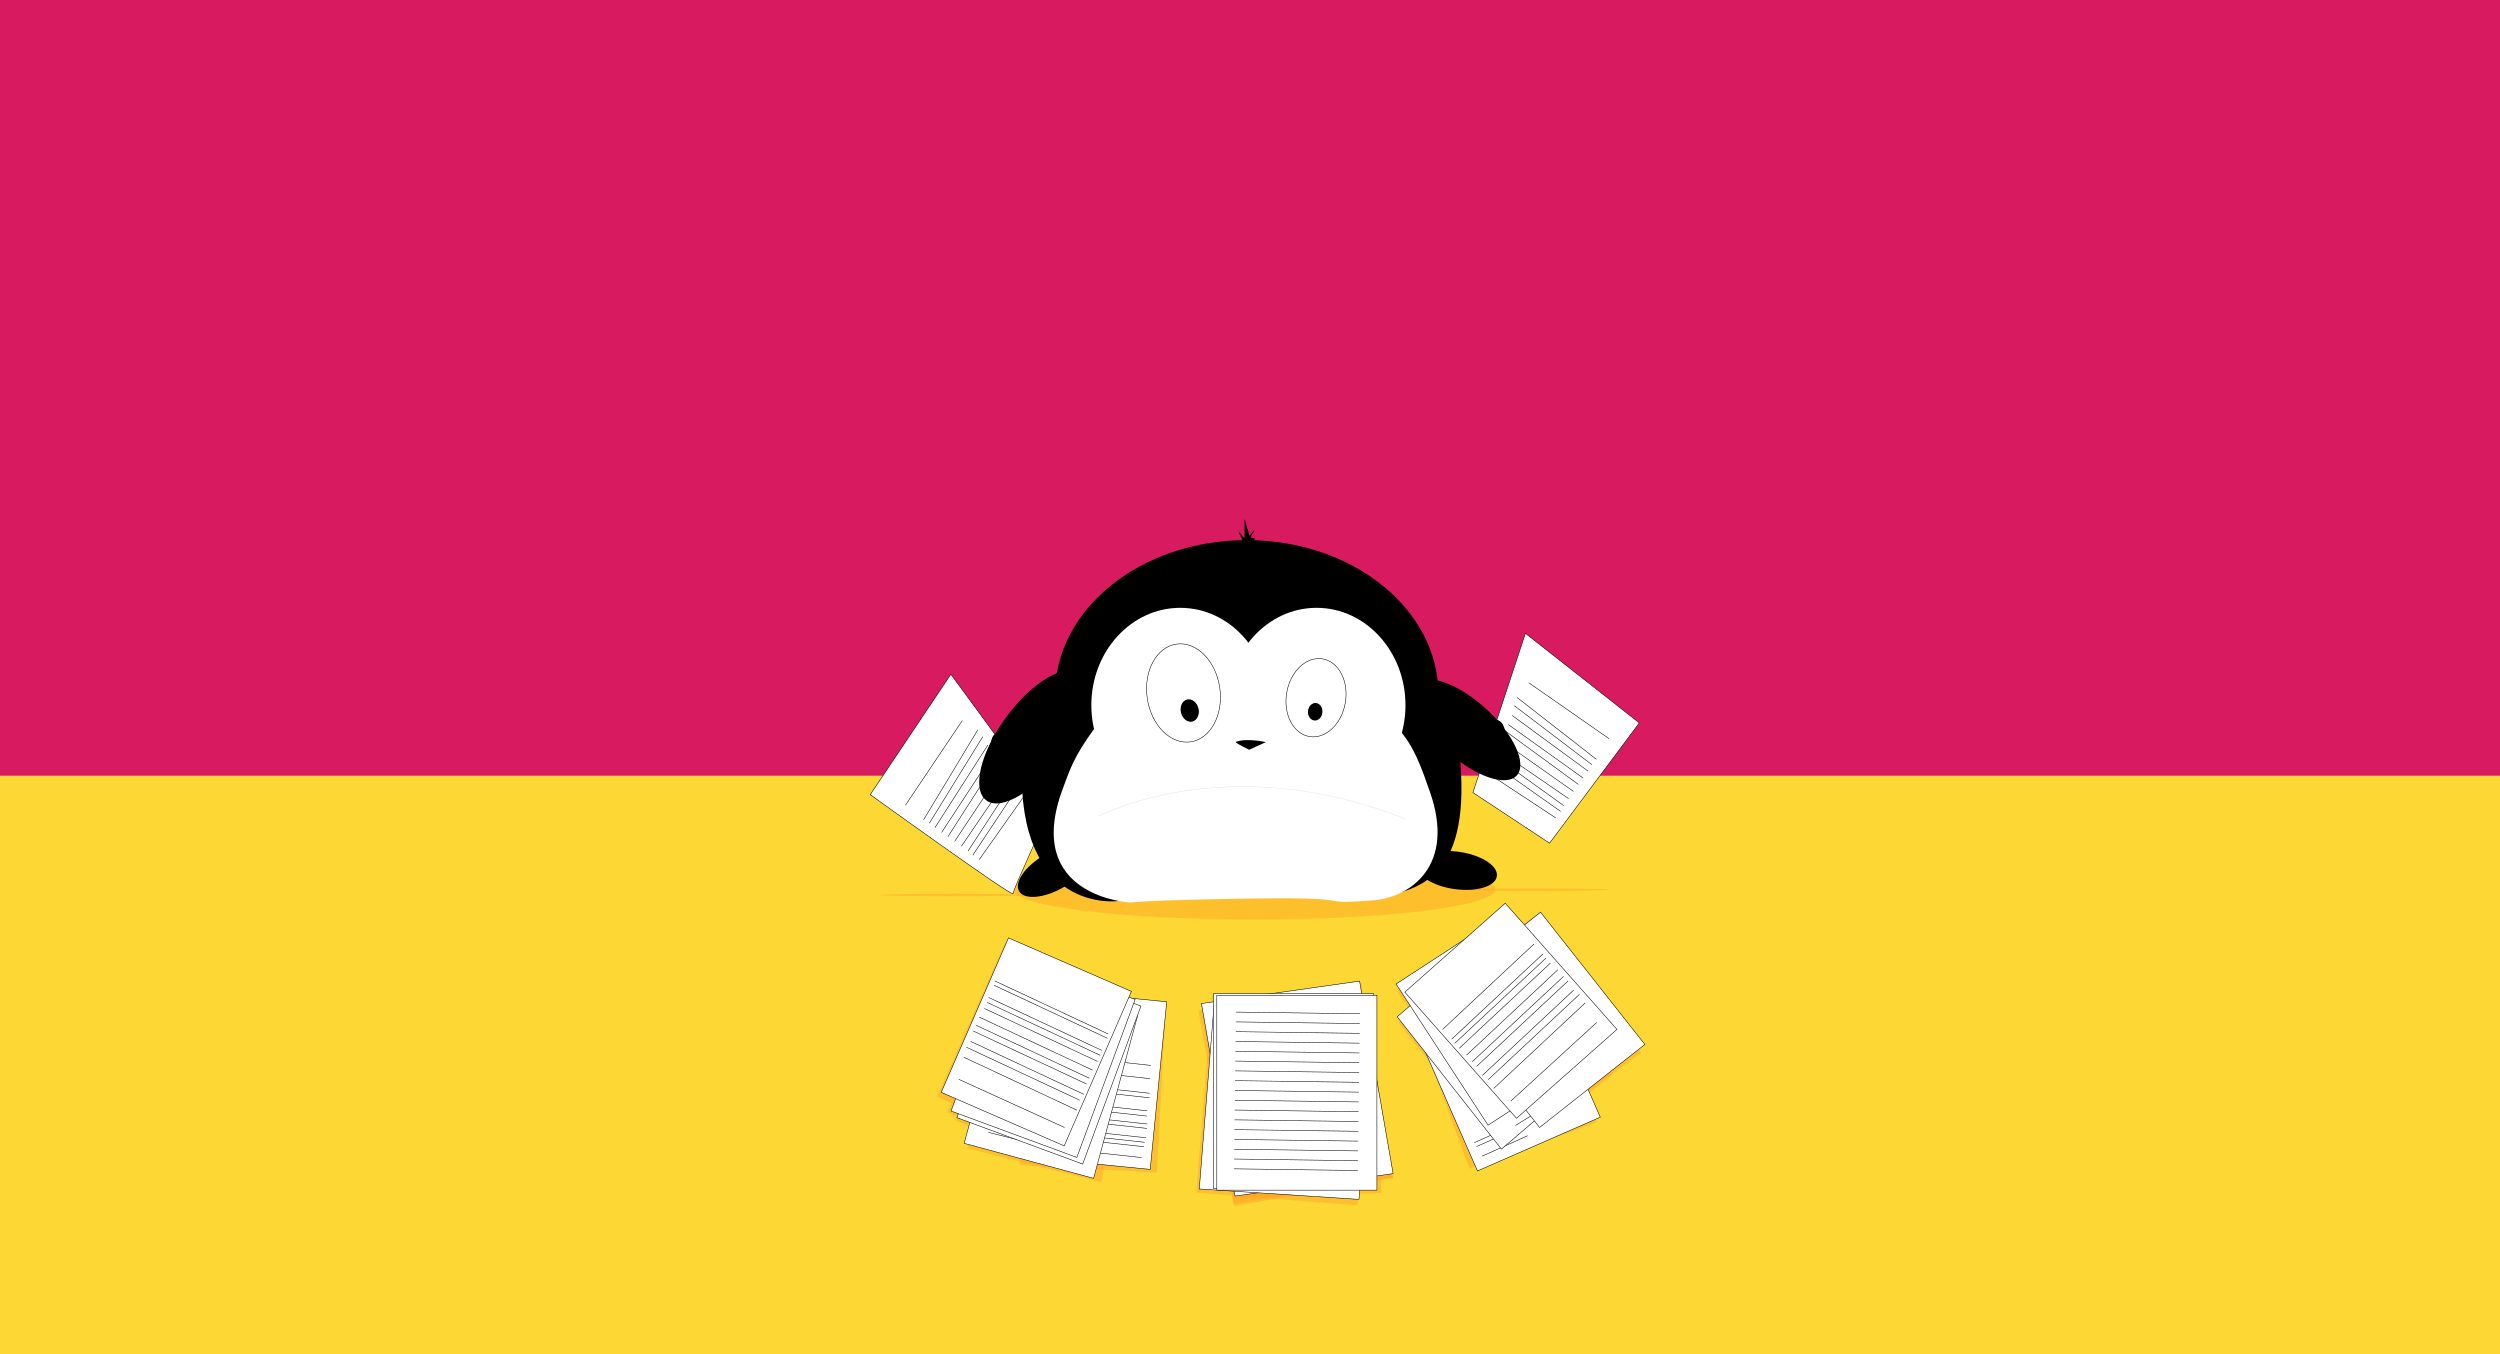 <?xml version="1.0" encoding="utf-8"?>
<!-- Generator: Adobe Illustrator 16.0.0, SVG Export Plug-In . SVG Version: 6.00 Build 0)  -->
<!DOCTYPE svg PUBLIC "-//W3C//DTD SVG 1.1//EN" "http://www.w3.org/Graphics/SVG/1.1/DTD/svg11.dtd">
<svg version="1.1" id="hp" xmlns="http://www.w3.org/2000/svg" xmlns:xlink="http://www.w3.org/1999/xlink" x="0px" y="0px"
	 width="1200px" height="650px" viewBox="0 0 1200 650" enable-background="new 0 0 1200 650" xml:space="preserve">
<g id="fond">
	<rect x="-149.776" y="-16.396" fill="#FDD835" width="1549.873" height="745.334"/>
	<rect x="-149.259" y="-171.422" fill="#D81B60" width="1549.355" height="543.754"/>
</g>
<g id="pingouin">
	<ellipse opacity="0.5" fill="#FFA726" cx="601.924" cy="427.023" rx="115.682" ry="14.365"/>
	<ellipse opacity="0.5" fill="#FFA726" cx="457.963" cy="429.618" rx="36.385" ry="0.588"/>
	<ellipse opacity="0.5" fill="#FFA726" cx="736.253" cy="427.022" rx="36.384" ry="0.588"/>
	
		<rect x="463.482" y="461.315" transform="matrix(0.915 0.404 -0.404 0.915 244.77 -156.97)" opacity="0.5" fill="#FFA726" width="62.069" height="80.967"/>
	
		<rect x="468.447" y="468.862" transform="matrix(0.915 0.404 -0.404 0.915 248.241 -158.332)" opacity="0.5" fill="#FFA726" width="62.069" height="80.966"/>
	
		<rect x="472.197" y="472.612" transform="matrix(0.915 0.404 -0.404 0.915 250.075 -159.527)" opacity="0.5" fill="#FFA726" width="62.069" height="80.966"/>
	
		<rect x="472.914" y="479.42" transform="matrix(0.97 0.245 -0.245 0.97 142.963 -108.207)" opacity="0.5" fill="#FFA726" width="66.054" height="80.967"/>
	
		<rect x="491.082" y="480.068" transform="matrix(0.999 0.053 -0.053 0.999 28.481 -27.186)" opacity="0.5" fill="#FFA726" width="66.054" height="80.968"/>
	
		<rect x="577.985" y="480.094" transform="matrix(0.997 0.079 -0.079 0.997 43.465 -46.918)" opacity="0.5" fill="#FFA726" width="77.565" height="95.375"/>
	
		<rect x="584.049" y="476.824" transform="matrix(0.987 -0.161 0.161 0.987 -76.468 107.379)" opacity="0.5" fill="#FFA726" width="77.565" height="95.263"/>
	
		<rect x="688.927" y="469.294" transform="matrix(0.939 -0.344 0.344 0.939 -131.661 279.037)" opacity="0.5" fill="#FFA726" width="64.993" height="83.364"/>
	
		<rect x="704.942" y="448.695" transform="matrix(0.815 -0.579 0.579 0.815 -147.743 517.559)" opacity="0.5" fill="#FFA726" width="64.994" height="83.363"/>
	
		<rect x="688.927" y="449.694" transform="matrix(0.815 -0.579 0.579 0.815 -151.279 508.486)" opacity="0.5" fill="#FFA726" width="64.992" height="83.364"/>
	
		<rect x="689.928" y="461.771" transform="matrix(0.784 -0.621 0.621 0.784 -156.478 557.216)" opacity="0.5" fill="#FFA726" width="64.992" height="83.362"/>
	
		<rect x="583.225" y="477.083" transform="matrix(0.984 -0.179 0.179 0.984 -84.031 120.064)" opacity="0.5" fill="#FFA726" width="77.565" height="95.375"/>
	
		<rect x="590.351" y="478.497" transform="matrix(1 -0.033 0.033 1 -16.773 20.612)" opacity="0.5" fill="#FFA726" width="70.453" height="95.376"/>
	<g>
		<path fill="#FFFFFF" stroke="#000000" stroke-width="0.25" stroke-miterlimit="10" d="M504.01,388.54l-47.594-64.905
			l-38.709,57.792c0,0,68.535,49.452,68.535,47.55C486.242,427.072,504.01,388.54,504.01,388.54z"/>
		
			<line fill="none" stroke="#000000" stroke-width="0.25" stroke-miterlimit="10" x1="434.634" y1="386.472" x2="461.92" y2="345.855"/>
		
			<line fill="none" stroke="#000000" stroke-width="0.25" stroke-miterlimit="10" x1="443.313" y1="393.521" x2="469.364" y2="350.278"/>
		
			<line fill="none" stroke="#000000" stroke-width="0.25" stroke-miterlimit="10" x1="446.07" y1="395.17" x2="471.758" y2="353.571"/>
		
			<line fill="none" stroke="#000000" stroke-width="0.25" stroke-miterlimit="10" x1="448.776" y1="397.28" x2="474.172" y2="357.632"/>
		
			<line fill="none" stroke="#000000" stroke-width="0.25" stroke-miterlimit="10" x1="451.973" y1="399.571" x2="477.215" y2="361.057"/>
		
			<line fill="none" stroke="#000000" stroke-width="0.25" stroke-miterlimit="10" x1="455.017" y1="401.594" x2="479.262" y2="363.808"/>
		
			<line fill="none" stroke="#000000" stroke-width="0.25" stroke-miterlimit="10" x1="458.213" y1="403.889" x2="482.203" y2="367.768"/>
		
			<line fill="none" stroke="#000000" stroke-width="0.25" stroke-miterlimit="10" x1="461.475" y1="406.206" x2="485.054" y2="371.604"/>
		
			<line fill="none" stroke="#000000" stroke-width="0.25" stroke-miterlimit="10" x1="464.67" y1="408.498" x2="486.869" y2="374.445"/>
		
			<line fill="none" stroke="#000000" stroke-width="0.25" stroke-miterlimit="10" x1="466.913" y1="410.539" x2="489.123" y2="377.077"/>
		
			<line fill="none" stroke="#000000" stroke-width="0.25" stroke-miterlimit="10" x1="469.993" y1="412.657" x2="492.209" y2="381.23"/>
	</g>
	<g>
		<polygon fill="#FFFFFF" stroke="#000000" stroke-width="0.25" stroke-miterlimit="10" points="706.99,380.437 732.195,304.001 
			786.871,347.002 743.787,404.736 		"/>
		
			<line fill="none" stroke="#000000" stroke-width="0.25" stroke-miterlimit="10" x1="772.332" y1="354.564" x2="733.83" y2="327.737"/>
		
			<line fill="none" stroke="#000000" stroke-width="0.25" stroke-miterlimit="10" x1="766.256" y1="364.482" x2="728.115" y2="334.743"/>
		
			<line fill="none" stroke="#000000" stroke-width="0.25" stroke-miterlimit="10" x1="764.143" y1="367.088" x2="726.859" y2="338.725"/>
		
			<line fill="none" stroke="#000000" stroke-width="0.25" stroke-miterlimit="10" x1="762.221" y1="370.099" x2="725.818" y2="343.423"/>
		
			<line fill="none" stroke="#000000" stroke-width="0.25" stroke-miterlimit="10" x1="759.889" y1="373.471" x2="723.98" y2="347.782"/>
		
			<line fill="none" stroke="#000000" stroke-width="0.25" stroke-miterlimit="10" x1="757.619" y1="376.533" x2="722.887" y2="351.127"/>
		
			<line fill="none" stroke="#000000" stroke-width="0.25" stroke-miterlimit="10" x1="755.289" y1="379.905" x2="721.311" y2="355.938"/>
		
			<line fill="none" stroke="#000000" stroke-width="0.25" stroke-miterlimit="10" x1="752.904" y1="383.328" x2="719.783" y2="360.603"/>
		
			<line fill="none" stroke="#000000" stroke-width="0.25" stroke-miterlimit="10" x1="750.572" y1="386.699" x2="718.938" y2="363.939"/>
		
			<line fill="none" stroke="#000000" stroke-width="0.25" stroke-miterlimit="10" x1="749.07" y1="389.464" x2="717.605" y2="367.256"/>
		
			<line fill="none" stroke="#000000" stroke-width="0.25" stroke-miterlimit="10" x1="746.795" y1="392.63" x2="715.957" y2="372.305"/>
	</g>
	<g>
		<path d="M473.457,384.203c7.119,5.227,22.914-4.176,35.278-21.004c12.366-16.83,16.621-34.713,9.501-39.943
			c-7.119-5.231-22.914,4.172-35.279,21C470.592,361.085,466.338,378.968,473.457,384.203z"/>
		<ellipse transform="matrix(0.867 -0.499 0.499 0.867 -141.041 308.225)" cx="505.777" cy="417.821" rx="19.389" ry="9.002"/>
		<path d="M680.108,415.057c0.71-4.92,9.874-7.674,20.474-6.146c10.598,1.527,18.617,6.754,17.904,11.672
			c-0.707,4.926-9.871,7.675-20.469,6.148C687.418,425.204,679.398,419.977,680.108,415.057z"/>
		<path d="M728.041,372.237c5.123-5.663-1.566-20.075-14.955-32.196c-13.385-12.121-28.387-17.355-33.513-11.693
			c-5.129,5.662,1.565,20.077,14.948,32.195C707.908,372.664,722.912,377.9,728.041,372.237z"/>
		<ellipse cx="598.429" cy="333.301" rx="92.012" ry="74.047"/>
		<path d="M701.023,366.367c4.201,55.437-19.912,61.666-43.004,64.593c-31.646,3.207-3.723-2.284-59.076-1.259
			c-55.354,1.027-62.568,2.815-62.568,2.815s-48.236,6.393-45.89-66.149c0-44.237,47.132-80.1,105.271-80.1
			S700.363,325.436,701.023,366.367z"/>
		<ellipse fill="#FFFFFF" cx="566.52" cy="338.494" rx="42.673" ry="46.739"/>
		<ellipse fill="#FFFFFF" cx="631.955" cy="338.494" rx="42.673" ry="46.739"/>
		<path fill="#FFFFFF" d="M659.477,432.154c-30.381,2.232-3.573-1.59-56.713-0.876c-53.139,0.715-60.064,1.959-60.064,1.959
			s-52.211-2.457-32.459-54.95c3.138-8.342,4.971-14.883,15.367-29.008c10.393-14.127,44.821-17.842,74.096-17.842
			c26.604,0,58.627,7.536,68.627,15.765c10,8.228,14.531,23.103,17.879,32.464C699.008,415.456,677.047,430.539,659.477,432.154z"/>
		<path fill="#FFFFFF" stroke="#000000" stroke-width="0.25" stroke-miterlimit="10" d="M585.484,330.111
			c1.879,12.955-4.391,24.59-14.002,25.982c-9.61,1.394-18.923-7.981-20.802-20.939c-1.88-12.96,4.388-24.594,14.001-25.986
			C574.291,307.773,583.605,317.148,585.484,330.111z"/>
		
			<ellipse transform="matrix(0.974 -0.229 0.229 0.974 -62.884 139.673)" stroke="#FFFFFF" stroke-width="0.5" stroke-miterlimit="10" cx="570.708" cy="340.939" rx="4.576" ry="5.692"/>
		<path d="M599.593,359.885l8.046-3.67c0,0-9.594-2.176-14.604-0.025C593.725,357.07,599.593,359.885,599.593,359.885z"/>
		<path d="M489.414,365.785c-2.496,2.296-7.234,1.207-10.579-2.427c-3.347-3.64-4.036-8.449-1.54-10.747
			c2.496-2.297,7.232-1.208,10.579,2.429C491.219,358.677,491.909,363.486,489.414,365.785z"/>
		<path d="M705.998,368.967c-3.639-2.165-3.525-9.063,0.24-15.401c3.775-6.34,9.781-9.726,13.424-7.563
			c3.639,2.165,3.527,9.063-0.244,15.402C715.645,367.742,709.637,371.129,705.998,368.967z"/>
		<polygon points="597.387,261.484 594.445,255.146 597.387,258.316 597.387,249.026 599.771,257.113 602.414,254.053 
			600.24,257.987 602.414,258.425 601.102,261.484 		"/>
		
			<ellipse transform="matrix(0.986 0.167 -0.167 0.986 64.768 -100.757)" fill="#FFFFFF" stroke="#000000" stroke-width="0.25" stroke-miterlimit="10" cx="631.685" cy="334.857" rx="14.273" ry="18.905"/>
		
			<ellipse transform="matrix(0.997 0.081 -0.081 0.997 29.574 -49.785)" stroke="#FFFFFF" stroke-width="0.5" stroke-miterlimit="10" cx="631.264" cy="341.32" rx="3.725" ry="4.47"/>
	</g>
	<g>
		<g>
			
				<rect x="690.244" y="471.436" transform="matrix(-0.916 0.401 -0.401 -0.916 1589.447 691.294)" fill="#FFFFFF" stroke="#000000" stroke-width="0.25" stroke-miterlimit="10" width="64.368" height="80.868"/>
			
				<line fill="none" stroke="#000000" stroke-width="0.25" stroke-miterlimit="10" x1="711.393" y1="554.966" x2="733.242" y2="545.147"/>
			
				<line fill="none" stroke="#000000" stroke-width="0.25" stroke-miterlimit="10" x1="708.682" y1="550.375" x2="730.531" y2="540.556"/>
			
				<line fill="none" stroke="#000000" stroke-width="0.25" stroke-miterlimit="10" x1="707.676" y1="548.478" x2="729.523" y2="538.657"/>
		</g>
		<polygon fill="#FFFFFF" stroke="#000000" stroke-width="0.25" stroke-miterlimit="10" points="720.686,551.574 775.201,504.914 
			725.158,441.387 670.643,488.048 		"/>
		<polygon fill="#FFFFFF" stroke="#000000" stroke-width="0.25" stroke-miterlimit="10" points="668.698,563.32 592.787,574.103 
			576.68,481.697 652.591,470.917 		"/>
		<polygon fill="#FFFFFF" stroke="#000000" stroke-width="0.25" stroke-miterlimit="10" points="652.297,575.715 575.652,570.705 
			583.137,477.411 659.782,482.419 		"/>
		
			<rect x="582.443" y="476.924" fill="#FFFFFF" stroke="#000000" stroke-width="0.25" stroke-miterlimit="10" width="76.847" height="93.54"/>
		
			<rect x="491.925" y="477.622" transform="matrix(0.995 0.098 -0.098 0.995 53.324 -48.895)" fill="#FFFFFF" stroke="#000000" stroke-width="0.25" stroke-miterlimit="10" width="64.367" height="80.868"/>
		
			<line fill="none" stroke="#000000" stroke-width="0.25" stroke-miterlimit="10" x1="547.923" y1="555.631" x2="524.109" y2="553.046"/>
		
			<line fill="none" stroke="#000000" stroke-width="0.25" stroke-miterlimit="10" x1="549.082" y1="550.429" x2="525.269" y2="547.841"/>
		
			<line fill="none" stroke="#000000" stroke-width="0.25" stroke-miterlimit="10" x1="549.453" y1="548.312" x2="525.641" y2="545.726"/>
		
			<line fill="none" stroke="#000000" stroke-width="0.25" stroke-miterlimit="10" x1="550.133" y1="546.139" x2="526.32" y2="543.553"/>
		
			<line fill="none" stroke="#000000" stroke-width="0.25" stroke-miterlimit="10" x1="550.564" y1="541.643" x2="526.751" y2="539.057"/>
		
			<line fill="none" stroke="#000000" stroke-width="0.25" stroke-miterlimit="10" x1="550.668" y1="539.528" x2="526.855" y2="536.942"/>
		
			<line fill="none" stroke="#000000" stroke-width="0.25" stroke-miterlimit="10" x1="550.537" y1="535.71" x2="526.724" y2="533.124"/>
		
			<line fill="none" stroke="#000000" stroke-width="0.25" stroke-miterlimit="10" x1="550.66" y1="533.198" x2="526.846" y2="530.612"/>
		
			<line fill="none" stroke="#000000" stroke-width="0.25" stroke-miterlimit="10" x1="551.771" y1="526.931" x2="527.959" y2="524.344"/>
		
			<line fill="none" stroke="#000000" stroke-width="0.25" stroke-miterlimit="10" x1="551.844" y1="524.77" x2="528.029" y2="522.183"/>
		
			<line fill="none" stroke="#000000" stroke-width="0.25" stroke-miterlimit="10" x1="552.033" y1="517.761" x2="528.22" y2="515.173"/>
		
			<line fill="none" stroke="#000000" stroke-width="0.25" stroke-miterlimit="10" x1="552.424" y1="511.407" x2="528.611" y2="508.823"/>
		
			<rect x="472.529" y="477.861" transform="matrix(0.965 0.261 -0.261 0.965 152.651 -113.7)" fill="#FFFFFF" stroke="#000000" stroke-width="0.25" stroke-miterlimit="10" width="64.367" height="80.869"/>
		
			<line fill="none" stroke="#000000" stroke-width="0.25" stroke-miterlimit="10" x1="474.418" y1="543.553" x2="512.544" y2="553.046"/>
		
			<rect x="471.559" y="469.32" transform="matrix(0.938 0.346 -0.346 0.938 207.346 -142.744)" fill="#FFFFFF" stroke="#000000" stroke-width="0.25" stroke-miterlimit="10" width="64.367" height="80.869"/>
		
			<rect x="468.768" y="466.128" transform="matrix(0.938 0.346 -0.346 0.938 206.064 -141.974)" fill="#FFFFFF" stroke="#000000" stroke-width="0.25" stroke-miterlimit="10" width="64.366" height="80.869"/>
		
			<rect x="465.217" y="459.647" transform="matrix(0.917 0.399 -0.399 0.917 240.851 -156.935)" fill="#FFFFFF" stroke="#000000" stroke-width="0.25" stroke-miterlimit="10" width="64.368" height="80.869"/>
		
			<line fill="none" stroke="#000000" stroke-width="0.25" stroke-miterlimit="10" x1="460.21" y1="518.083" x2="510.982" y2="541.184"/>
		
			<line fill="none" stroke="#000000" stroke-width="0.25" stroke-miterlimit="10" x1="462.6" y1="507.471" x2="516.969" y2="532.901"/>
		
			<line fill="none" stroke="#000000" stroke-width="0.25" stroke-miterlimit="10" x1="463.848" y1="502.657" x2="518.218" y2="528.088"/>
		
			<line fill="none" stroke="#000000" stroke-width="0.25" stroke-miterlimit="10" x1="465.902" y1="499.869" x2="520.272" y2="525.3"/>
		
			<line fill="none" stroke="#000000" stroke-width="0.25" stroke-miterlimit="10" x1="467.162" y1="494.884" x2="521.531" y2="520.314"/>
		
			<line fill="none" stroke="#000000" stroke-width="0.25" stroke-miterlimit="10" x1="468.51" y1="492.123" x2="522.879" y2="517.553"/>
		
			<line fill="none" stroke="#000000" stroke-width="0.25" stroke-miterlimit="10" x1="470.08" y1="488.237" x2="524.449" y2="513.668"/>
		
			<line fill="none" stroke="#000000" stroke-width="0.25" stroke-miterlimit="10" x1="472.461" y1="484.063" x2="526.83" y2="509.493"/>
		
			<line fill="none" stroke="#000000" stroke-width="0.25" stroke-miterlimit="10" x1="473.768" y1="481.132" x2="528.137" y2="506.562"/>
		
			<line fill="none" stroke="#000000" stroke-width="0.25" stroke-miterlimit="10" x1="474.507" y1="478.769" x2="528.876" y2="504.199"/>
		
			<line fill="none" stroke="#000000" stroke-width="0.25" stroke-miterlimit="10" x1="477.191" y1="472.948" x2="531.561" y2="498.38"/>
		
			<line fill="none" stroke="#000000" stroke-width="0.25" stroke-miterlimit="10" x1="477.528" y1="470.866" x2="531.897" y2="496.296"/>
		
			<rect x="687.121" y="448.676" transform="matrix(-0.838 0.546 -0.546 -0.838 1588.987 505.77)" fill="#FFFFFF" stroke="#000000" stroke-width="0.25" stroke-miterlimit="10" width="64.366" height="80.87"/>
		<g>
			
				<rect x="584.066" y="477.729" fill="#FFFFFF" stroke="#000000" stroke-width="0.25" stroke-miterlimit="10" width="76.848" height="93.542"/>
			<g>
				
					<line fill="none" stroke="#000000" stroke-width="0.25" stroke-miterlimit="10" x1="592.278" y1="561.036" x2="651.738" y2="561.839"/>
				
					<line fill="none" stroke="#000000" stroke-width="0.25" stroke-miterlimit="10" x1="592.342" y1="556.334" x2="651.802" y2="557.137"/>
				
					<line fill="none" stroke="#000000" stroke-width="0.25" stroke-miterlimit="10" x1="592.405" y1="551.632" x2="651.865" y2="552.435"/>
				
					<line fill="none" stroke="#000000" stroke-width="0.25" stroke-miterlimit="10" x1="592.469" y1="546.93" x2="651.929" y2="547.732"/>
				
					<line fill="none" stroke="#000000" stroke-width="0.25" stroke-miterlimit="10" x1="592.532" y1="542.228" x2="651.992" y2="543.03"/>
				
					<line fill="none" stroke="#000000" stroke-width="0.25" stroke-miterlimit="10" x1="592.596" y1="537.526" x2="652.056" y2="538.329"/>
				
					<line fill="none" stroke="#000000" stroke-width="0.25" stroke-miterlimit="10" x1="592.659" y1="532.823" x2="652.119" y2="533.627"/>
				
					<line fill="none" stroke="#000000" stroke-width="0.25" stroke-miterlimit="10" x1="592.723" y1="528.121" x2="652.183" y2="528.925"/>
				
					<line fill="none" stroke="#000000" stroke-width="0.25" stroke-miterlimit="10" x1="592.786" y1="523.419" x2="652.246" y2="524.223"/>
				
					<line fill="none" stroke="#000000" stroke-width="0.25" stroke-miterlimit="10" x1="592.85" y1="518.718" x2="652.31" y2="519.521"/>
				
					<line fill="none" stroke="#000000" stroke-width="0.25" stroke-miterlimit="10" x1="592.913" y1="514.016" x2="652.373" y2="514.818"/>
				
					<line fill="none" stroke="#000000" stroke-width="0.25" stroke-miterlimit="10" x1="592.977" y1="509.313" x2="652.437" y2="510.116"/>
				
					<line fill="none" stroke="#000000" stroke-width="0.25" stroke-miterlimit="10" x1="593.04" y1="504.61" x2="652.5" y2="505.415"/>
				
					<line fill="none" stroke="#000000" stroke-width="0.25" stroke-miterlimit="10" x1="593.104" y1="499.909" x2="652.563" y2="500.712"/>
				
					<line fill="none" stroke="#000000" stroke-width="0.25" stroke-miterlimit="10" x1="593.167" y1="495.207" x2="652.627" y2="496.011"/>
				
					<line fill="none" stroke="#000000" stroke-width="0.25" stroke-miterlimit="10" x1="593.23" y1="490.505" x2="652.69" y2="491.309"/>
				
					<line fill="none" stroke="#000000" stroke-width="0.25" stroke-miterlimit="10" x1="593.294" y1="485.803" x2="652.754" y2="486.606"/>
			</g>
		</g>
		
			<line fill="none" stroke="#000000" stroke-width="0.25" stroke-miterlimit="10" x1="760.764" y1="519.415" x2="727.436" y2="540.224"/>
		
			<rect x="706.746" y="448.675" transform="matrix(-0.785 0.619 -0.619 -0.785 1622.053 416.074)" fill="#FFFFFF" stroke="#000000" stroke-width="0.25" stroke-miterlimit="10" width="64.366" height="80.869"/>
		
			<rect x="693.289" y="444.736" transform="matrix(-0.749 0.663 -0.663 -0.749 1590.269 367.574)" fill="#FFFFFF" stroke="#000000" stroke-width="0.25" stroke-miterlimit="10" width="64.367" height="80.87"/>
		
			<line fill="none" stroke="#000000" stroke-width="0.25" stroke-miterlimit="10" x1="766.404" y1="490.801" x2="725.256" y2="528.46"/>
		
			<line fill="none" stroke="#000000" stroke-width="0.25" stroke-miterlimit="10" x1="760.852" y1="481.445" x2="717.004" y2="522.432"/>
		
			<line fill="none" stroke="#000000" stroke-width="0.25" stroke-miterlimit="10" x1="758.178" y1="477.255" x2="714.328" y2="518.24"/>
		
			<line fill="none" stroke="#000000" stroke-width="0.25" stroke-miterlimit="10" x1="755.363" y1="475.237" x2="711.512" y2="516.224"/>
		
			<line fill="none" stroke="#000000" stroke-width="0.25" stroke-miterlimit="10" x1="752.625" y1="470.884" x2="708.775" y2="511.87"/>
		
			<line fill="none" stroke="#000000" stroke-width="0.25" stroke-miterlimit="10" x1="750.49" y1="468.675" x2="706.639" y2="509.661"/>
		
			<line fill="none" stroke="#000000" stroke-width="0.25" stroke-miterlimit="10" x1="747.793" y1="465.465" x2="703.945" y2="506.451"/>
		
			<line fill="none" stroke="#000000" stroke-width="0.25" stroke-miterlimit="10" x1="744.24" y1="462.23" x2="700.393" y2="503.218"/>
		
			<line fill="none" stroke="#000000" stroke-width="0.25" stroke-miterlimit="10" x1="742.092" y1="459.847" x2="698.242" y2="500.833"/>
		
			<line fill="none" stroke="#000000" stroke-width="0.25" stroke-miterlimit="10" x1="740.66" y1="457.828" x2="696.809" y2="498.814"/>
		
			<line fill="none" stroke="#000000" stroke-width="0.25" stroke-miterlimit="10" x1="736.309" y1="453.121" x2="692.459" y2="494.109"/>
	</g>
	<path opacity="0.1" fill="none" stroke="#000000" stroke-width="0.25" stroke-miterlimit="10" d="M527.158,391.842
		c0,0,61.855-32.972,147.278,1.262"/>
</g>
</svg>
